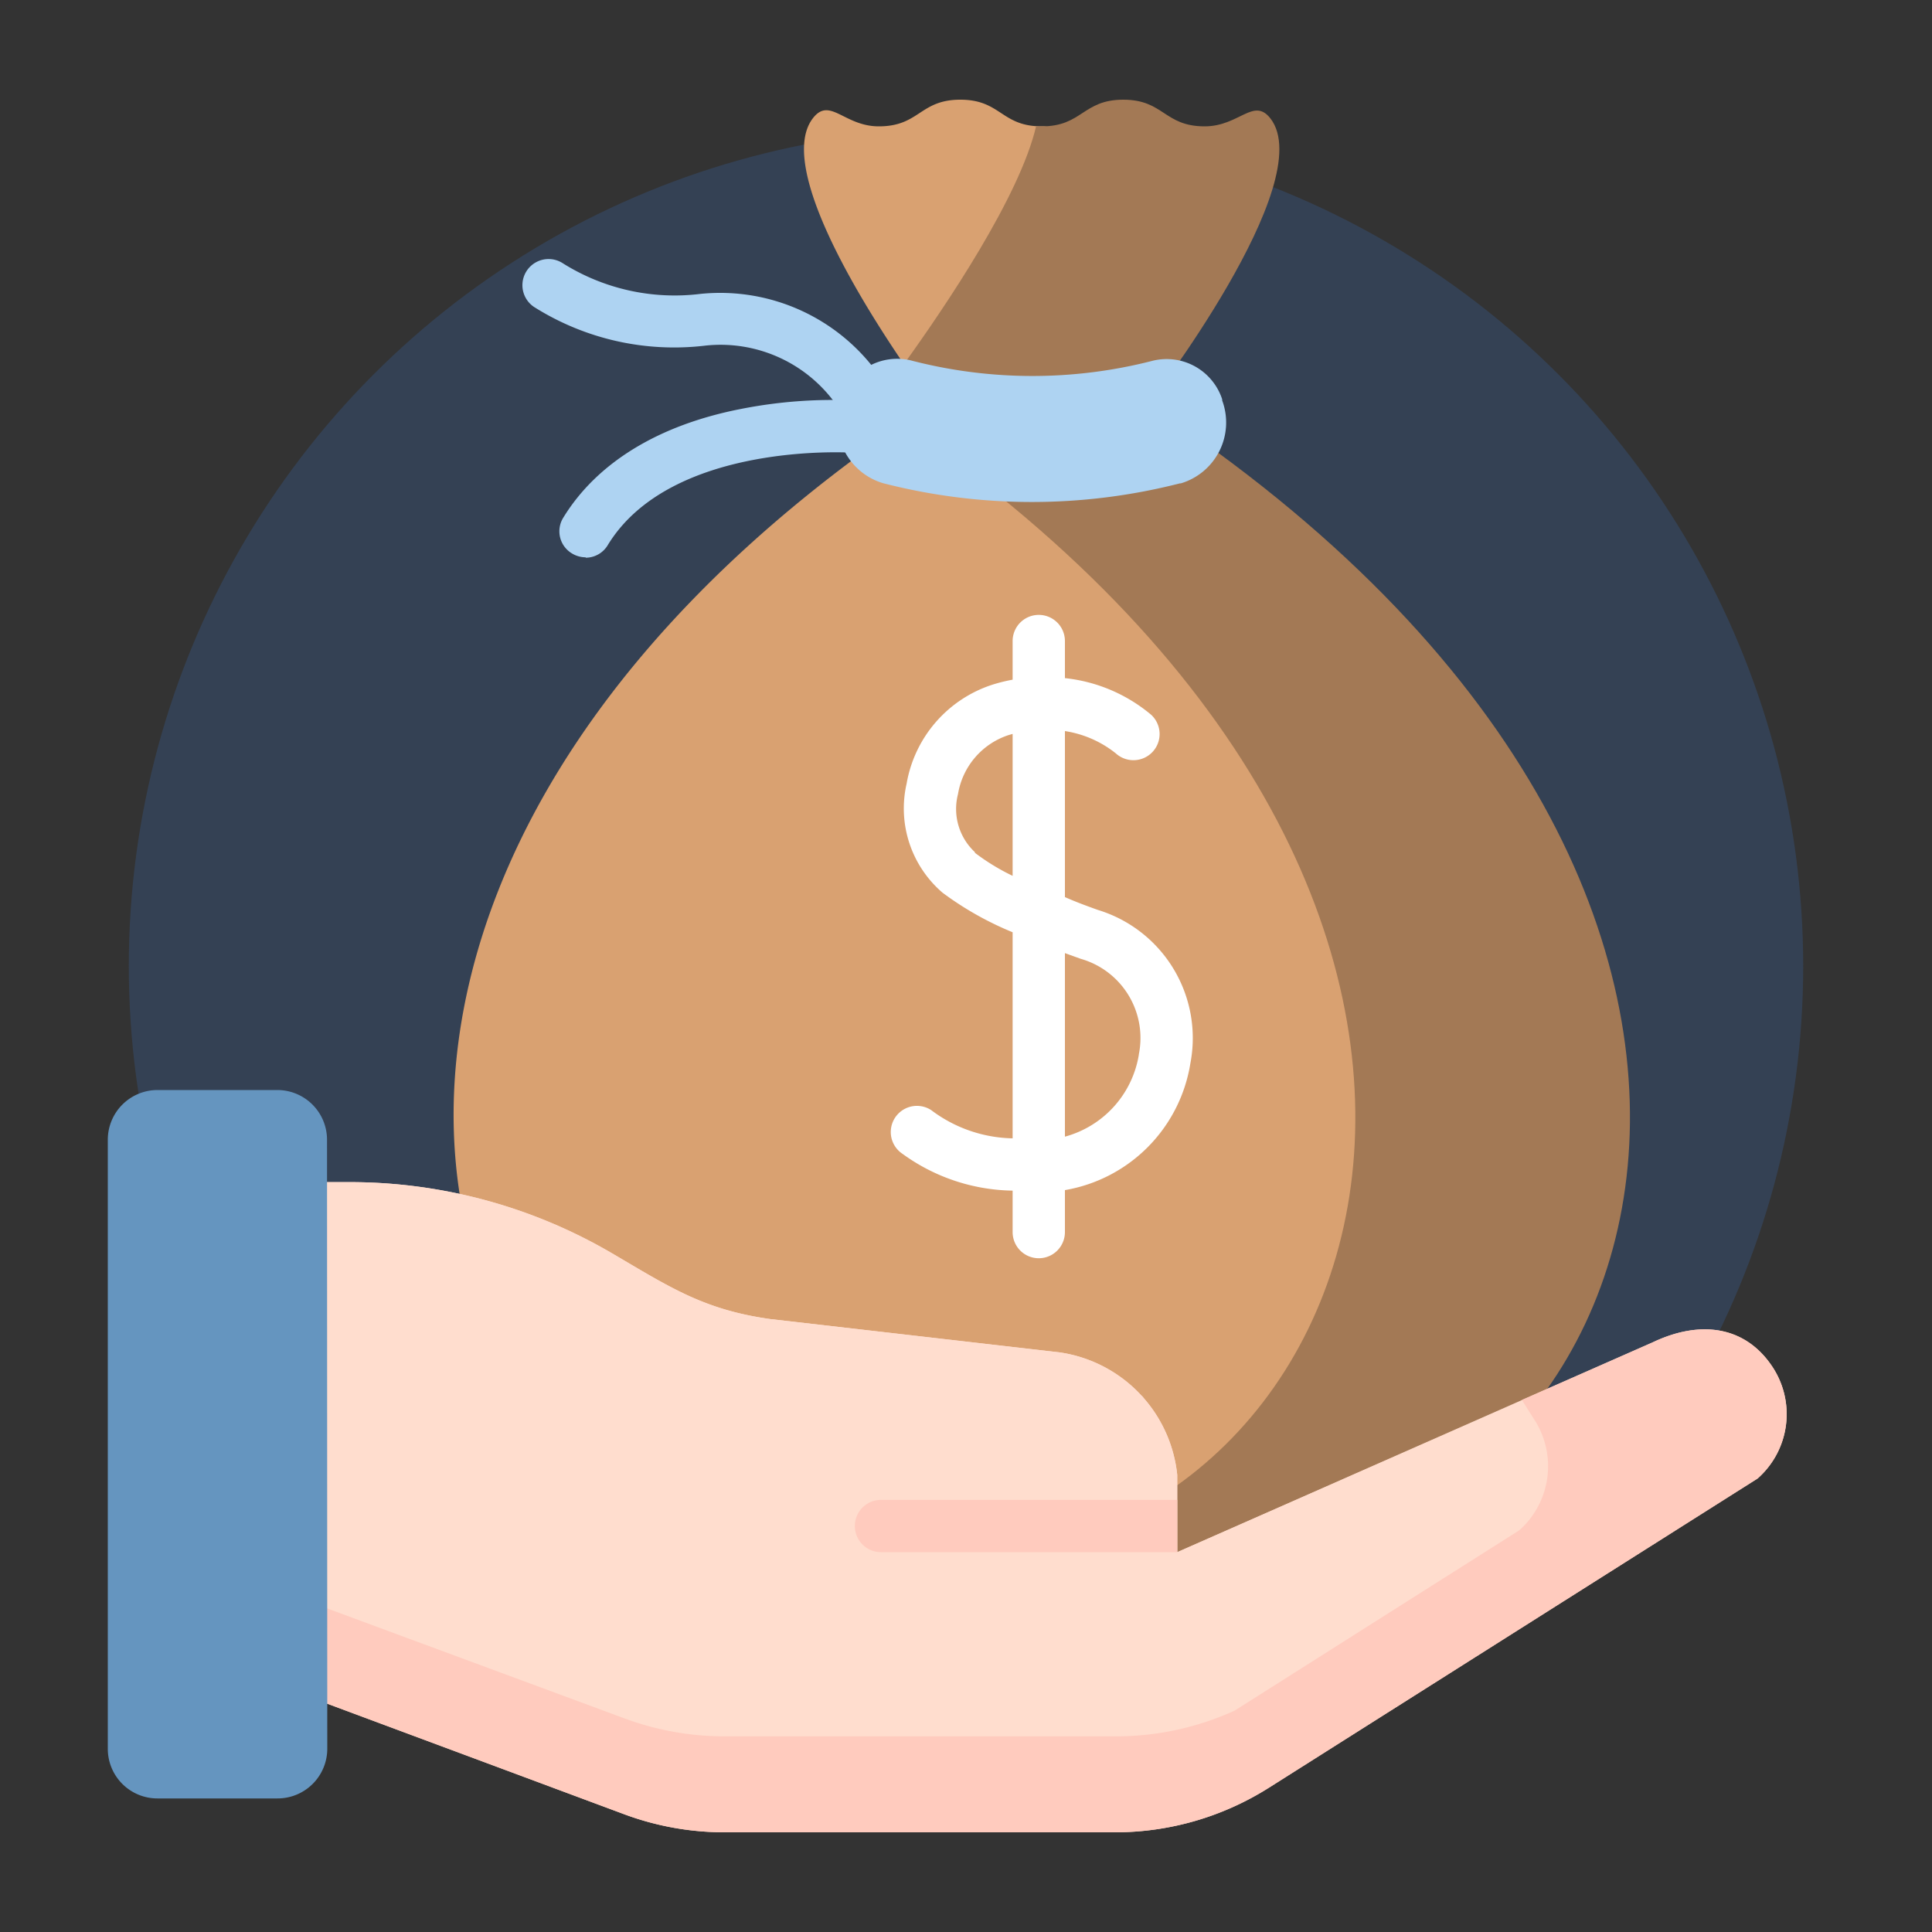 <svg xmlns="http://www.w3.org/2000/svg" width="150" height="150" viewBox="0 0 150 150">
  <rect x="0" y="0" width="150" height="150" fill="#333333" stroke="none"/>
  <g id="Capa_2" data-name="Capa 2" transform="translate(-1.47)">
    <circle id="Elipse_4257" data-name="Elipse 4257" cx="65" cy="65" r="65" transform="translate(11.47 10)" fill="#344154"/>
    <g id="Grupo_59874" data-name="Grupo 59874">
      <g id="Grupo_59873" data-name="Grupo 59873">
        <g id="Grupo_59870" data-name="Grupo 59870">
          <g id="Grupo_59868" data-name="Grupo 59868">
            <path id="Trazado_108237" data-name="Trazado 108237" d="M68.19,32.49a2,2,0,0,1-1.63-.83,11,11,0,0,0-10.3-4.83,20.38,20.38,0,0,1-13.33-3,2.031,2.031,0,0,1,2.19-3.42,16.32,16.32,0,0,0,10.71,2.41,15.1,15.1,0,0,1,14,6.47,2.038,2.038,0,0,1-1.64,3.23Z" fill="#aed3f2"/>
            <path id="Trazado_108238" data-name="Trazado 108238" d="M46.94,43.27a2.05,2.05,0,0,1-1.06-.3,2,2,0,0,1-.67-2.79C47.81,35.94,52.58,33,59,31.75a36.69,36.69,0,0,1,8.77-.66,2.029,2.029,0,0,1-.27,4.05c-.14,0-13.93-.83-18.83,7.16a2,2,0,0,1-1.73,1Z" fill="#aed3f2"/>
          </g>
          <g id="Grupo_59869" data-name="Grupo 59869">
            <path id="Trazado_108239" data-name="Trazado 108239" d="M77.54,121.05c33.34,0,51.77-48.9-.88-86.66a5,5,0,0,1-2.06-4.07,6.51,6.51,0,0,1,1.2-3.71,95.81,95.81,0,0,0,8.13-14.39,1.67,1.67,0,0,0-1.58-2.41c-3.16,0-3.16-2.07-6.32-2.07S72.87,9.81,69.7,9.81c-2.69,0-3.8-2.32-5.11-.64-3.82,4.92,9.27,22.21,9.27,22.21-57.8,38-39.16,89.67-5,89.67Z" fill="#d9a171"/>
            <path id="Trazado_108240" data-name="Trazado 108240" d="M90.64,31.38s13.29-17.23,9.47-22.18c-1.31-1.68-2.42.61-5.11.61-3.16,0-3.16-2.07-6.32-2.07s-3.17,2.07-6.33,2.07h-.44c-1.27,5.44-7,13.93-10.27,18.47,1.29,1.9,2.22,3.12,2.22,3.12-.77.51-1.53,1-2.27,1.53,55.22,38,36.74,88.14,3,88.14h21.3c34.22,0,52.74-51.54-5.25-89.67Z" fill="#a37955"/>
            <path id="Trazado_108241" data-name="Trazado 108241" d="M93.11,37.52a46.41,46.41,0,0,1-23.06,0,4.93,4.93,0,0,1-3.24-6.45v-.09a4.55,4.55,0,0,1,5.37-3A37.45,37.45,0,0,0,91,28a4.54,4.54,0,0,1,5.36,3v.09a4.93,4.93,0,0,1-3.25,6.45Z" fill="#aed3f2"/>
          </g>
        </g>
        <g id="Grupo_59872" data-name="Grupo 59872">
          <g id="Grupo_59871" data-name="Grupo 59871">
            <path id="Trazado_108242" data-name="Trazado 108242" d="M20.55,129.92l29.39,10.94a22.36,22.36,0,0,0,7.8,1.4H88a22.34,22.34,0,0,0,12-3.47l37.93-24A6.66,6.66,0,0,0,139,106c-2.06-3-5.47-3.56-9.21-1.78L92.87,120.51v-6A10.73,10.73,0,0,0,83.75,105l-22.49-2.59c-5.18-.73-7.78-2.47-12.3-5.12a40.28,40.28,0,0,0-20.35-5.51H20.55Z" fill="#ffddce"/>
            <path id="Trazado_108243" data-name="Trazado 108243" d="M48.16,135a23.41,23.41,0,0,0,8.2,1.48H88.2a23.55,23.55,0,0,0,9.8-2.11l22.26-14.11a6.87,6.87,0,0,0,2.11-9.78L121,108.14,92.87,120.51v-6A10.73,10.73,0,0,0,83.75,105l-22.49-2.59c-5.18-.73-7.78-2.47-12.3-5.12a40.28,40.28,0,0,0-20.35-5.51H20.55v33Z" fill="#ffddce"/>
            <path id="Trazado_108244" data-name="Trazado 108244" d="M139,106c-2.06-3-5.47-3.56-9.22-1.78l-10.15,4.47.88,1.4a6.66,6.66,0,0,1-1.08,8.72l-22.1,14a22.23,22.23,0,0,1-9.31,2H57.74a22.36,22.36,0,0,1-7.8-1.4L20.55,122.54v7.38l29.39,10.94a22.36,22.36,0,0,0,7.8,1.4H88a22.34,22.34,0,0,0,12-3.47l37.93-24A6.66,6.66,0,0,0,139,106Z" fill="#ffcbbe"/>
            <path id="Trazado_108245" data-name="Trazado 108245" d="M90.16,108.35v.15h.09l-.09-.11Z" fill="#f5dbcc"/>
            <path id="Trazado_108246" data-name="Trazado 108246" d="M92.87,120.51h-23a2.03,2.03,0,1,1,0-4.06h23Z" fill="#ffcbbe"/>
          </g>
          <path id="Trazado_108247" data-name="Trazado 108247" d="M26.88,135.77A3.86,3.86,0,0,1,23,139.63H13.7a3.85,3.85,0,0,1-3.86-3.86V88.5a3.86,3.86,0,0,1,3.86-3.87H23a3.86,3.86,0,0,1,3.86,3.87Z" fill="#6595bf"/>
        </g>
      </g>
      <path id="Trazado_108248" data-name="Trazado 108248" d="M86.72,70.65c-.93-.33-1.78-.65-2.57-1V56.76a8.36,8.36,0,0,1,3.95,1.73,2.031,2.031,0,0,0,2.74-3,12.43,12.43,0,0,0-6.69-2.84V49.77a2.03,2.03,0,0,0-4.06,0v3a13.25,13.25,0,0,0-1.51.37,9.83,9.83,0,0,0-6.72,7.7,8.62,8.62,0,0,0,2.79,8.47,24.89,24.89,0,0,0,5.44,3.07v16a10.81,10.81,0,0,1-6.32-2.19,2.03,2.03,0,1,0-2.22,3.4,14.89,14.89,0,0,0,8.54,2.85v3.22a2.03,2.03,0,0,0,4.06,0V92.4a11.89,11.89,0,0,0,9.74-9.84,10.4,10.4,0,0,0-7.17-11.91Zm-9.56-4.49a4.58,4.58,0,0,1-1.31-4.51,5.81,5.81,0,0,1,3.9-4.57l.34-.1V68a16.91,16.91,0,0,1-2.93-1.79ZM89.89,81.88a7.91,7.91,0,0,1-5.74,6.37V74l1.22.44a6.39,6.39,0,0,1,4.52,7.41Z" fill="#fff"/>
    </g>
    <rect id="Rectángulo_8800" data-name="Rectángulo 8800" width="150" height="150" transform="translate(1.47)" fill="none"/>
  </g>
</svg>
